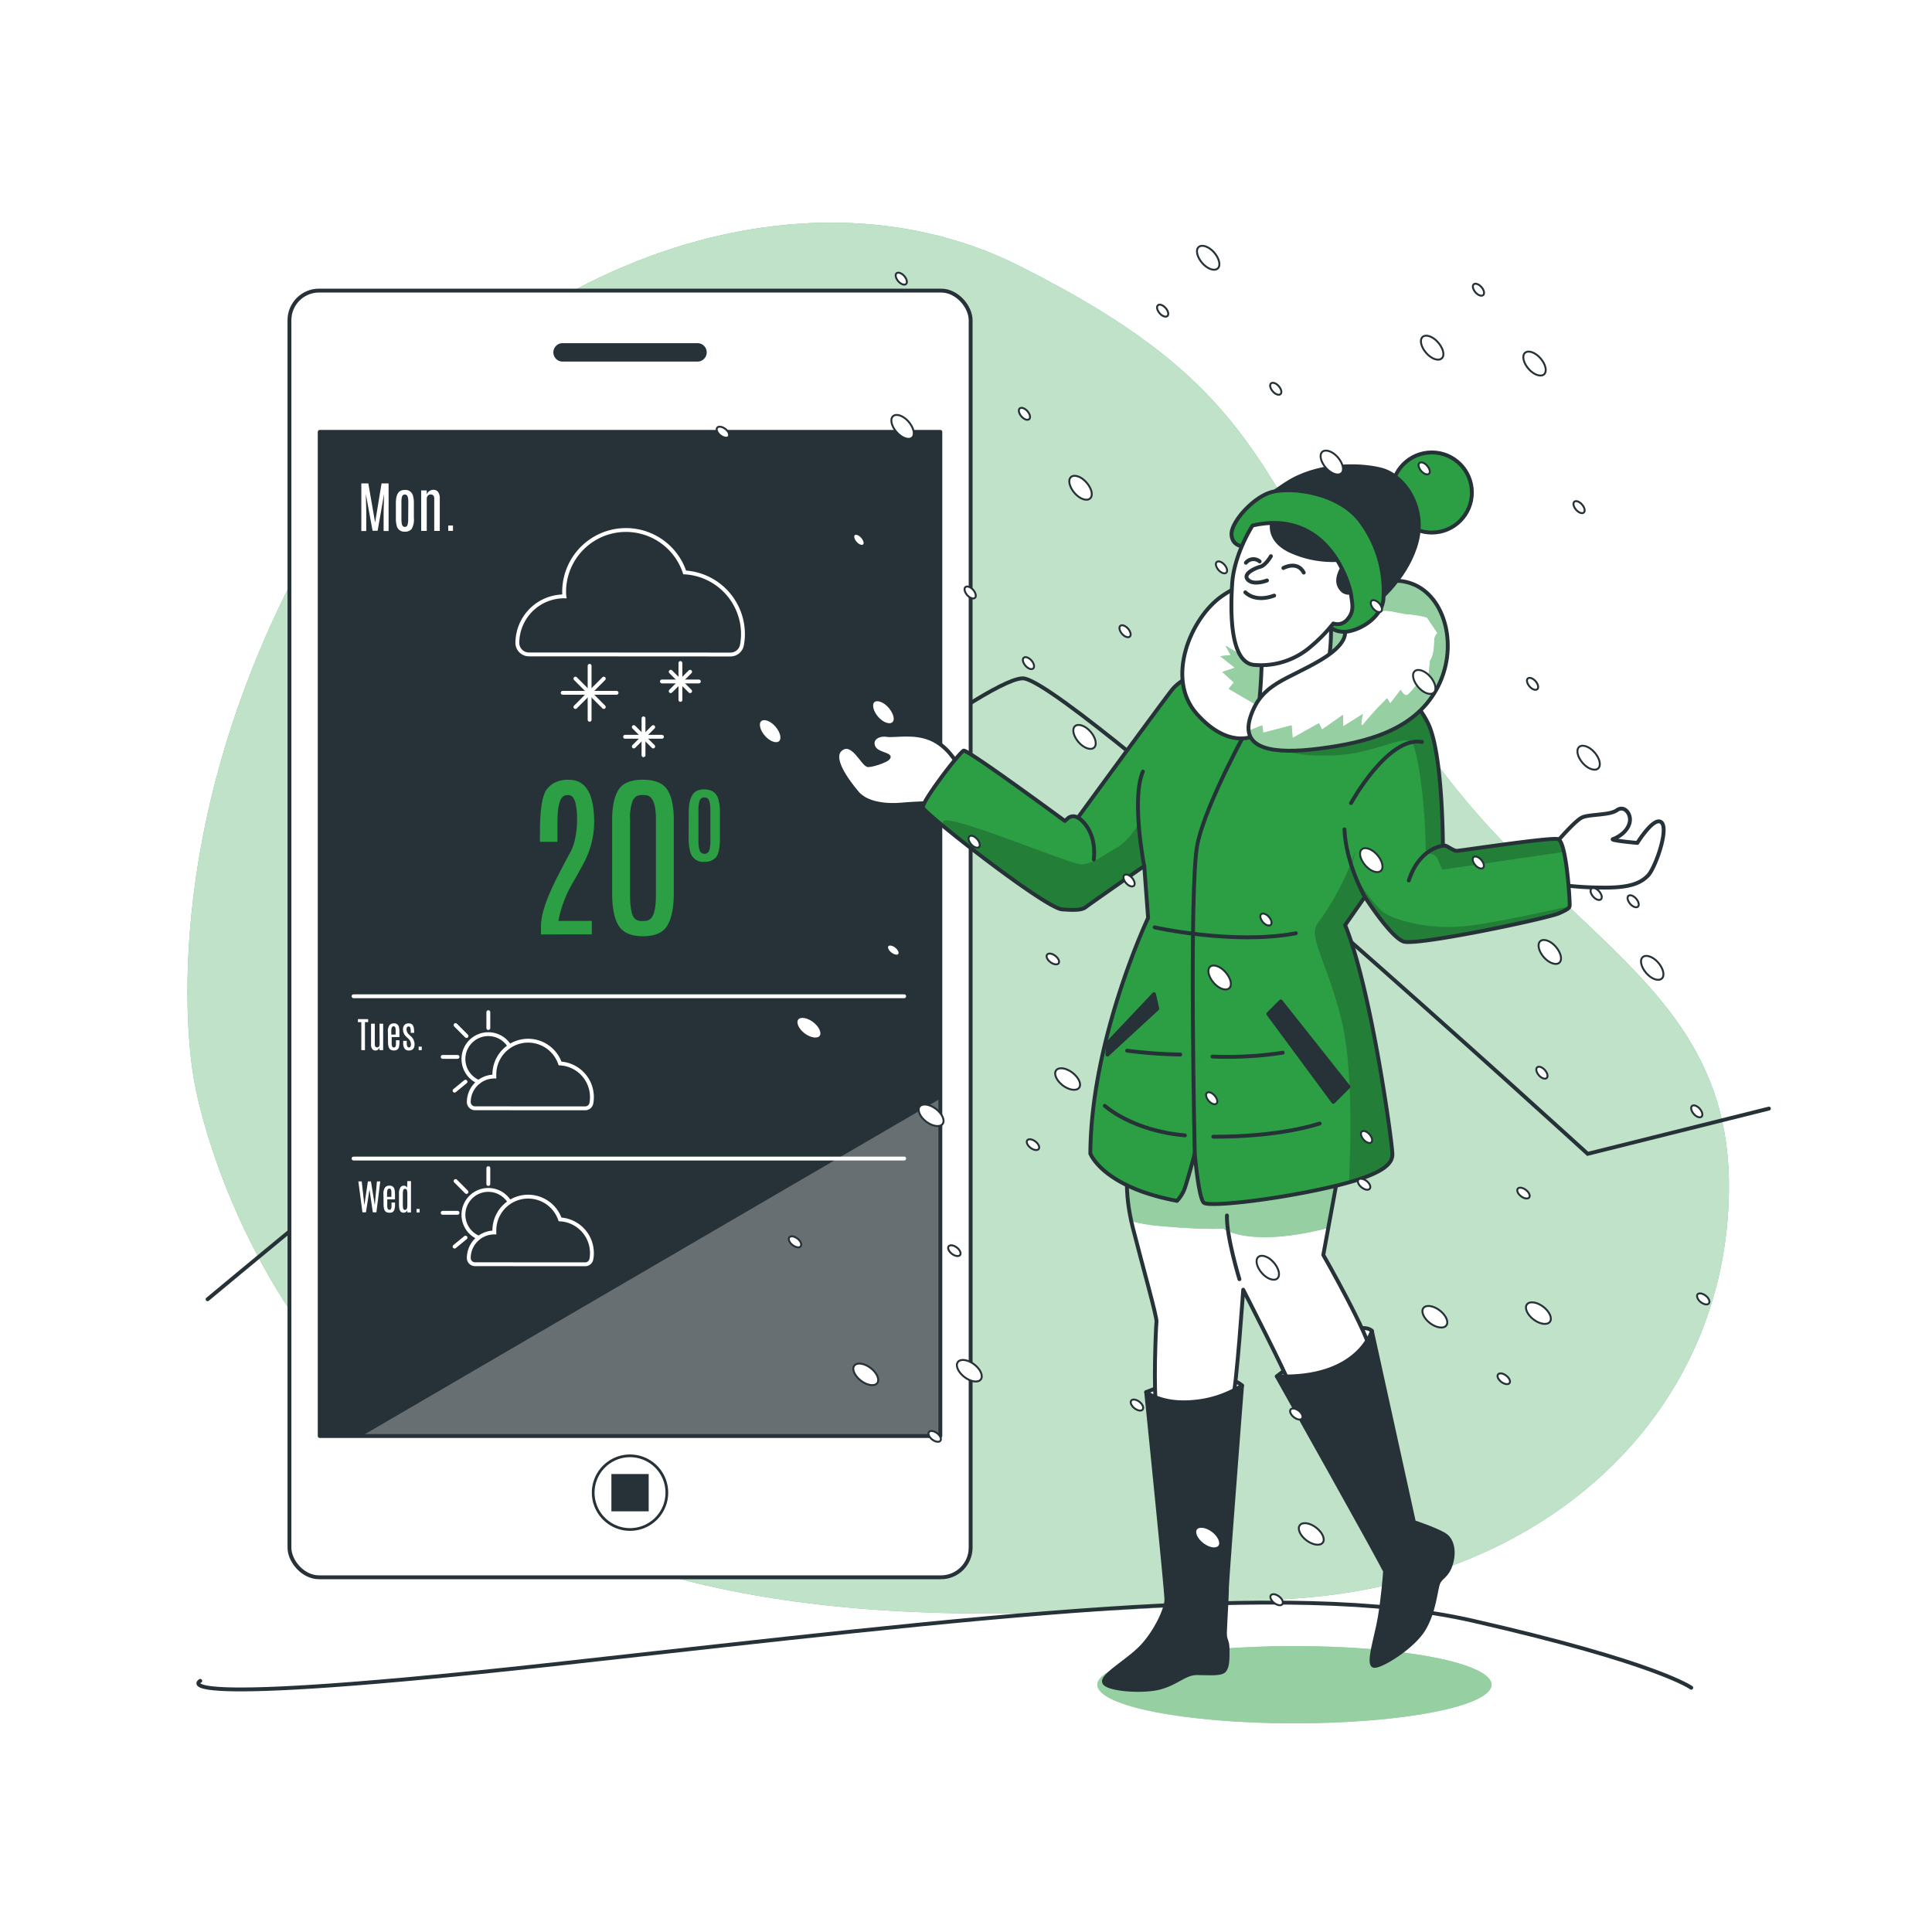 <svg class="animated" id="freepik_stories-weather" xmlns="http://www.w3.org/2000/svg" xmlns:xlink="http://www.w3.org/1999/xlink" viewBox="0 0 500 500" version="1.1" xmlns:svgjs="http://svgjs.com/svgjs"><style>svg#freepik_stories-weather:not(.animated) .animable {opacity: 0;}svg#freepik_stories-weather.animated #freepik--background-simple--inject-61 {animation: 1s 1 forwards cubic-bezier(.36,-0.01,.5,1.38) slideLeft,3s Infinite  linear wind;animation-delay: 0s,1s;}svg#freepik_stories-weather.animated #freepik--Floor--inject-61 {animation: 1s 1 forwards cubic-bezier(.36,-0.01,.5,1.38) lightSpeedRight;animation-delay: 0s;}svg#freepik_stories-weather.animated #freepik--Mountain--inject-61 {animation: 1s 1 forwards cubic-bezier(.36,-0.01,.5,1.38) slideUp;animation-delay: 0s;}svg#freepik_stories-weather.animated #freepik--Device--inject-61 {animation: 1s 1 forwards cubic-bezier(.36,-0.01,.5,1.38) slideUp,3s Infinite  linear floating;animation-delay: 0s,1s;}svg#freepik_stories-weather.animated #freepik--Character--inject-61 {animation: 1s 1 forwards cubic-bezier(.36,-0.01,.5,1.38) fadeIn,6s Infinite  linear shake;animation-delay: 0s,1s;}svg#freepik_stories-weather.animated #freepik--Snow--inject-61 {animation: 1s 1 forwards cubic-bezier(.36,-0.01,.5,1.38) zoomOut;animation-delay: 0s;}            @keyframes slideLeft {                0% {                    opacity: 0;                    transform: translateX(-30px);                }                100% {                    opacity: 1;                    transform: translateX(0);                }            }                    @keyframes wind {                0% {                    transform: rotate( 0deg );                }                25% {                    transform: rotate( 1deg );                }                75% {                    transform: rotate( -1deg );                }            }                    @keyframes lightSpeedRight {              from {                transform: translate3d(50%, 0, 0) skewX(-20deg);                opacity: 0;              }              60% {                transform: skewX(10deg);                opacity: 1;              }              80% {                transform: skewX(-2deg);              }              to {                opacity: 1;                transform: translate3d(0, 0, 0);              }            }                    @keyframes slideUp {                0% {                    opacity: 0;                    transform: translateY(30px);                }                100% {                    opacity: 1;                    transform: inherit;                }            }                    @keyframes floating {                0% {                    opacity: 1;                    transform: translateY(0px);                }                50% {                    transform: translateY(-10px);                }                100% {                    opacity: 1;                    transform: translateY(0px);                }            }                    @keyframes fadeIn {                0% {                    opacity: 0;                }                100% {                    opacity: 1;                }            }                    @keyframes shake {                10%, 90% {                    transform: translate3d(-1px, 0, 0);                  }                  20%, 80% {                    transform: translate3d(2px, 0, 0);                  }                  30%, 50%, 70% {                    transform: translate3d(-4px, 0, 0);                  }                  40%, 60% {                    transform: translate3d(4px, 0, 0);                  }            }                    @keyframes zoomOut {                0% {                    opacity: 0;                    transform: scale(1.5);                }                100% {                    opacity: 1;                    transform: scale(1);                }            }        </style><g id="freepik--background-simple--inject-61" class="animable" style="transform-origin: 247.981px 237.612px;"><path d="M50.23,279.56s11,69.58,74.91,108.08,144.86,30.64,210.6,26S446.91,365,447.45,307.93s-51.31-66.56-86.3-126.55S325.94,100.1,263.86,68.84s-148.52,5.26-187,78.95S50.23,279.56,50.23,279.56Z" style="fill: rgb(44, 159, 69); transform-origin: 247.981px 237.612px;" id="elkc7yregas2c" class="animable"></path><g id="elrtyj18uck5"><path d="M50.23,279.56s11,69.58,74.91,108.08,144.86,30.64,210.6,26S446.91,365,447.45,307.93s-51.31-66.56-86.3-126.55S325.94,100.1,263.86,68.84s-148.52,5.26-187,78.95S50.23,279.56,50.23,279.56Z" style="fill: rgb(255, 255, 255); opacity: 0.7; transform-origin: 247.981px 237.612px;" class="animable"></path></g></g><g id="freepik--Floor--inject-61" class="animable" style="transform-origin: 244.514px 425.985px;"><path d="M51.83,435s-13.07,7.31,94.07-4.57,187.27-21.92,235.18-11,56.62,17.36,56.62,17.36" style="fill: none; stroke: rgb(38, 50, 56); stroke-linecap: round; stroke-miterlimit: 10; transform-origin: 244.514px 425.985px;" id="el9fkjrzznjj" class="animable"></path></g><g id="freepik--Mountain--inject-61" class="animable" style="transform-origin: 255.755px 255.902px;"><path d="M53.72,336.25s196.75-164.14,211.5-160.64,145.67,123,145.67,123l46.9-11.71" style="fill: none; stroke: rgb(38, 50, 56); stroke-linecap: round; stroke-miterlimit: 10; transform-origin: 255.755px 255.902px;" id="eli6le1m75dlc" class="animable"></path></g><g id="freepik--Device--inject-61" class="animable" style="transform-origin: 163.055px 241.7px;"><rect x="74.91" y="75.2" width="176.29" height="333" rx="7.67" style="fill: rgb(255, 255, 255); stroke: rgb(38, 50, 56); stroke-linecap: round; stroke-linejoin: round; transform-origin: 163.055px 241.7px;" id="el86sg3i1srp7" class="animable"></rect><rect x="82.74" y="111.77" width="160.62" height="259.87" style="fill: rgb(38, 50, 56); transform-origin: 163.05px 241.705px;" id="elj0te9gn4qqj" class="animable"></rect><g style="clip-path: url(&quot;#freepik--clip-path--inject-61&quot;); transform-origin: 168.5px 327.975px;" id="elcn85lglgx8p" class="animable"><g id="elaih8qz8x60l"><polygon points="243.37 284.32 93.63 371.63 243.37 371.63 243.37 284.32" style="fill: rgb(255, 255, 255); opacity: 0.3; transform-origin: 168.5px 327.975px;" class="animable"></polygon></g></g><rect x="82.74" y="111.77" width="160.62" height="259.87" style="fill: none; stroke: rgb(38, 50, 56); stroke-linecap: round; stroke-linejoin: round; transform-origin: 163.05px 241.705px;" id="elx1kp8b2nsr" class="animable"></rect><path d="M180.52,93.58H145.59a2.39,2.39,0,0,1-2.38-2.38h0a2.39,2.39,0,0,1,2.38-2.39h34.93a2.39,2.39,0,0,1,2.38,2.39h0A2.39,2.39,0,0,1,180.52,93.58Z" style="fill: rgb(38, 50, 56); transform-origin: 163.055px 91.195px;" id="el6t7n59xmoxx" class="animable"></path><path d="M172.58,386.31a9.53,9.53,0,1,0-9.53,9.52A9.53,9.53,0,0,0,172.58,386.31Z" style="fill: rgb(255, 255, 255); stroke: rgb(38, 50, 56); stroke-linecap: round; stroke-miterlimit: 10; stroke-width: 0.704px; transform-origin: 163.05px 386.3px;" id="elzcvl0zmqkm" class="animable"></path><rect x="158.23" y="381.48" width="9.65" height="9.65" style="fill: rgb(38, 50, 56); transform-origin: 163.055px 386.305px;" id="elrlfdbyn1zqf" class="animable"></rect><path d="M189,169.39a3,3,0,0,0,3-2.4,15.65,15.65,0,0,0,.28-2.93,16,16,0,0,0-15.09-15.92A16,16,0,0,0,146,153.05c0,.44,0,.86.07,1.29H146a12.11,12.11,0,0,0-12.11,12.11v0a3,3,0,0,0,3,2.91Z" style="fill: none; stroke: rgb(255, 255, 255); stroke-linecap: round; stroke-miterlimit: 10; transform-origin: 163.085px 153.278px;" id="eltxknpcsr96" class="animable"></path><line x1="152.59" y1="172.32" x2="152.59" y2="186.28" style="fill: none; stroke: rgb(255, 255, 255); stroke-linecap: round; stroke-miterlimit: 10; transform-origin: 152.59px 179.3px;" id="elheju4pxto6i" class="animable"></line><line x1="159.57" y1="179.3" x2="145.62" y2="179.3" style="fill: none; stroke: rgb(255, 255, 255); stroke-linecap: round; stroke-miterlimit: 10; transform-origin: 152.595px 179.3px;" id="elr8g88m2y97o" class="animable"></line><line x1="156.26" y1="175.63" x2="148.92" y2="182.97" style="fill: none; stroke: rgb(255, 255, 255); stroke-linecap: round; stroke-miterlimit: 10; transform-origin: 152.59px 179.3px;" id="el7njla33ncmq" class="animable"></line><line x1="156.26" y1="182.97" x2="148.92" y2="175.63" style="fill: none; stroke: rgb(255, 255, 255); stroke-linecap: round; stroke-miterlimit: 10; transform-origin: 152.59px 179.3px;" id="elnnyutjr16g" class="animable"></line><line x1="166.54" y1="185.91" x2="166.54" y2="195.45" style="fill: none; stroke: rgb(255, 255, 255); stroke-linecap: round; stroke-miterlimit: 10; transform-origin: 166.54px 190.68px;" id="elnixltxsb9xi" class="animable"></line><line x1="171.31" y1="190.68" x2="161.77" y2="190.68" style="fill: none; stroke: rgb(255, 255, 255); stroke-linecap: round; stroke-miterlimit: 10; transform-origin: 166.54px 190.68px;" id="elhnrnlyiwto7" class="animable"></line><line x1="169.05" y1="188.17" x2="164.03" y2="193.19" style="fill: none; stroke: rgb(255, 255, 255); stroke-linecap: round; stroke-miterlimit: 10; transform-origin: 166.54px 190.68px;" id="el18sy1zus75g" class="animable"></line><line x1="169.05" y1="193.19" x2="164.03" y2="188.17" style="fill: none; stroke: rgb(255, 255, 255); stroke-linecap: round; stroke-miterlimit: 10; transform-origin: 166.54px 190.68px;" id="elk96n8ynla3p" class="animable"></line><line x1="176.09" y1="171.59" x2="176.09" y2="181.14" style="fill: none; stroke: rgb(255, 255, 255); stroke-linecap: round; stroke-miterlimit: 10; transform-origin: 176.09px 176.365px;" id="elpw54d4fyccm" class="animable"></line><line x1="180.86" y1="176.36" x2="171.31" y2="176.36" style="fill: none; stroke: rgb(255, 255, 255); stroke-linecap: round; stroke-miterlimit: 10; transform-origin: 176.085px 176.36px;" id="elav6tox0z9ml" class="animable"></line><line x1="178.6" y1="173.85" x2="173.58" y2="178.87" style="fill: none; stroke: rgb(255, 255, 255); stroke-linecap: round; stroke-miterlimit: 10; transform-origin: 176.09px 176.36px;" id="el3b1766fylrp" class="animable"></line><line x1="178.6" y1="178.87" x2="173.58" y2="173.85" style="fill: none; stroke: rgb(255, 255, 255); stroke-linecap: round; stroke-miterlimit: 10; transform-origin: 176.09px 176.36px;" id="el5xqdwoijck7" class="animable"></line><path d="M139.74,215.45q0-9.25,1.94-11.39a7.73,7.73,0,0,1,1.5-1.31,7.53,7.53,0,0,1,4.09-.94q6.49,0,6.5,10.95A22.75,22.75,0,0,1,151,223.5c-.82,1.53-1.66,3-2.49,4.5a30.53,30.53,0,0,0-4,10.34h8.65v3.48H140v-2.2q0-4.47,4.5-13.19l1.46-2.82c1-1.85,1.54-2.92,1.73-3.19a12.84,12.84,0,0,0,1.2-3.66,23.38,23.38,0,0,0,.46-4.66,18.52,18.52,0,0,0-.33-3.86,4.22,4.22,0,0,0-.83-2,1.65,1.65,0,0,0-1.18-.48,2.09,2.09,0,0,0-1.12.27c-1.08.65-1.62,2.89-1.62,6.69v5.15h-4.54Z" style="fill: rgb(44, 159, 69); transform-origin: 146.75px 221.809px;" id="elhewyfnyi0th" class="animable"></path><path d="M158.42,212.24c0-3.51.56-6.13,1.66-7.86s3.2-2.59,6.29-2.59,5.21.86,6.33,2.58,1.68,4.35,1.68,7.87v18.91q0,5.46-1.62,8.3t-6.37,2.85c-3.15,0-5.27-1-6.35-2.83s-1.62-4.65-1.62-8.32Zm11.33-.25c0-3.83-.81-5.89-2.45-6.18a7.26,7.26,0,0,0-1.1-.07,3.61,3.61,0,0,0-1.38.27,2.72,2.72,0,0,0-1.21,1.6,12.3,12.3,0,0,0-.55,4.36v19.47c0,3.57.44,5.69,1.32,6.38a2.52,2.52,0,0,0,1.63.54,7.07,7.07,0,0,0,1.36-.09,1.78,1.78,0,0,0,.92-.45c1-.75,1.46-2.88,1.46-6.4V212Z" style="fill: rgb(44, 159, 69); transform-origin: 166.4px 222.045px;" id="elip2gly3soe8" class="animable"></path><path d="M178.24,210.29q0-4.46,2-5.56a4.07,4.07,0,0,1,1.93-.44q2.86,0,3.66,2.31a11.94,11.94,0,0,1,.49,3.69v6.48q0,3.85-1,5.07a3.75,3.75,0,0,1-3,1.2,3.41,3.41,0,0,1-3.65-2.44,13,13,0,0,1-.44-3.83Zm5.61-.5c0-1.74-.25-2.8-.74-3.18a1.33,1.33,0,0,0-.8-.23,1.21,1.21,0,0,0-1.27.89,8.64,8.64,0,0,0-.29,2.52v7.67c0,1.8.25,2.89.76,3.26a1.16,1.16,0,0,0,.75.24h.05a1.2,1.2,0,0,0,1.25-.91,8.74,8.74,0,0,0,.29-2.59Z" style="fill: rgb(44, 159, 69); transform-origin: 182.273px 213.675px;" id="elhmtr1n2jos" class="animable"></path><line x1="91.5" y1="257.83" x2="234" y2="257.83" style="fill: none; stroke: rgb(255, 255, 255); stroke-linecap: round; stroke-miterlimit: 10; transform-origin: 162.75px 257.83px;" id="elpszczb0lic" class="animable"></line><line x1="91.5" y1="299.83" x2="234" y2="299.83" style="fill: none; stroke: rgb(255, 255, 255); stroke-linecap: round; stroke-miterlimit: 10; transform-origin: 162.75px 299.83px;" id="el0fnwnk5mi40t" class="animable"></line><path d="M98.75,125.1h1.82v12.33H99.28v-5l.12-4.61-1.67,9.54H96.42l-1.75-9.54.12,4.61v5H93.51V125.1h1.81l1.76,10.14Z" style="fill: rgb(255, 255, 255); transform-origin: 97.04px 131.265px;" id="el83gfqnroe1o" class="animable"></path><path d="M102.45,130.23q0-2.55,1.17-3.18a2.33,2.33,0,0,1,1.11-.25,2,2,0,0,1,2.1,1.32,6.61,6.61,0,0,1,.28,2.11V134a4.87,4.87,0,0,1-.59,2.91,2.17,2.17,0,0,1-1.73.69,2,2,0,0,1-2.09-1.4,7.55,7.55,0,0,1-.25-2.2Zm3.22-.28c0-1-.14-1.61-.43-1.82a.73.73,0,0,0-.45-.14.7.7,0,0,0-.74.51,5,5,0,0,0-.16,1.45v4.4c0,1,.14,1.66.43,1.87a.72.72,0,0,0,.44.14h0a.69.69,0,0,0,.71-.53,5.08,5.08,0,0,0,.17-1.48Z" style="fill: rgb(255, 255, 255); transform-origin: 104.792px 132.198px;" id="ellfz1xyf60a" class="animable"></path><path d="M110.44,128a1.65,1.65,0,0,1,.62-.87,1.82,1.82,0,0,1,1.17-.37,1.4,1.4,0,0,1,1.15.57,2.75,2.75,0,0,1,.43,1.69v8.38h-1.43v-8.37a1.11,1.11,0,0,0-.25-.8.87.87,0,0,0-.68-.27,1,1,0,0,0-.72.3,1.29,1.29,0,0,0-.29.91v8.23H109V126.92h1.43Z" style="fill: rgb(255, 255, 255); transform-origin: 111.409px 132.079px;" id="el6vkq023itu3" class="animable"></path><path d="M116,136h1.23v1.39H116Z" style="fill: rgb(255, 255, 255); transform-origin: 116.615px 136.695px;" id="elwfgp6c5kzne" class="animable"></path><path d="M92.63,263.75h2.65v.78h-.83v7.25h-.94v-7.25h-.88Z" style="fill: rgb(255, 255, 255); transform-origin: 93.955px 267.765px;" id="elfbzu0hu6dau" class="animable"></path><path d="M98.22,264.93h.94v6.85h-.94v-.7a1.25,1.25,0,0,1-.38.57,1.14,1.14,0,0,1-.72.22,1,1,0,0,1-.77-.37,1.75,1.75,0,0,1-.32-1.15v-5.42H97v5.32c0,.54.19.81.58.81a.59.59,0,0,0,.5-.23,1,1,0,0,0,.17-.6Z" style="fill: rgb(255, 255, 255); transform-origin: 97.592px 268.4px;" id="elqegvkc29hmo" class="animable"></path><path d="M100.39,267.06a2.7,2.7,0,0,1,.46-1.81,1.43,1.43,0,0,1,1.08-.4,1.21,1.21,0,0,1,1.3.89,5.45,5.45,0,0,1,.14,1.36v1.29h-2v1.36a2.52,2.52,0,0,0,.14,1.11.48.48,0,0,0,.45.22.39.39,0,0,0,.4-.26,1.42,1.42,0,0,0,.11-.55c0-.2,0-.37,0-.51v-.55h.91v.3a5.28,5.28,0,0,1-.15,1.52,1.18,1.18,0,0,1-.46.64,1.54,1.54,0,0,1-.77.19,1.91,1.91,0,0,1-.74-.12,1,1,0,0,1-.43-.31,1.57,1.57,0,0,1-.29-.61,5.41,5.41,0,0,1-.12-1.35Zm2-.18a3.5,3.5,0,0,0-.06-.88.9.9,0,0,0-.13-.26.34.34,0,0,0-.3-.12.49.49,0,0,0-.52.35,3.31,3.31,0,0,0-.11.94v.84h1.12Z" style="fill: rgb(255, 255, 255); transform-origin: 101.881px 268.352px;" id="el5hmfuz8nybm" class="animable"></path><path d="M107.29,270.21c0,1.1-.49,1.66-1.46,1.66a1.34,1.34,0,0,1-1.11-.47,2.5,2.5,0,0,1-.37-1.51v-.52h.91v.51c0,.79.18,1.19.54,1.19a.45.45,0,0,0,.42-.19,1.23,1.23,0,0,0,.13-.67,2,2,0,0,0-.68-1.41,3,3,0,0,0-.24-.23l-.24-.23a2.53,2.53,0,0,1-.89-1.88,1.67,1.67,0,0,1,.38-1.21,1.43,1.43,0,0,1,1.09-.4,1.41,1.41,0,0,1,.78.2c.42.27.63.92.63,1.94v.32h-.89v-.47a2.46,2.46,0,0,0-.12-.89.4.4,0,0,0-.4-.3.5.5,0,0,0-.42.18,1,1,0,0,0-.14.6,1.83,1.83,0,0,0,.62,1.29l.5.46A2.78,2.78,0,0,1,107.29,270.21Z" style="fill: rgb(255, 255, 255); transform-origin: 105.792px 268.36px;" id="elzbbit03bxys" class="animable"></path><path d="M108.35,270.87h.8v.91h-.8Z" style="fill: rgb(255, 255, 255); transform-origin: 108.75px 271.325px;" id="elvolw3uwusl" class="animable"></path><path d="M97.55,305.75h.86l-1,8h-.93l-.86-5.93-.91,5.93h-.91l-1.06-8h.87l.69,6.15.91-6.15H96L97,311.9Z" style="fill: rgb(255, 255, 255); transform-origin: 95.575px 309.75px;" id="el26wiikic7ob" class="animable"></path><path d="M99.24,309.06a2.7,2.7,0,0,1,.46-1.81,1.43,1.43,0,0,1,1.08-.4,1.21,1.21,0,0,1,1.3.89,5.45,5.45,0,0,1,.14,1.36v1.29h-2v1.36a2.52,2.52,0,0,0,.14,1.11.48.48,0,0,0,.45.22.39.39,0,0,0,.4-.26,1.42,1.42,0,0,0,.11-.55c0-.2,0-.37,0-.51v-.55h.91v.3a5.28,5.28,0,0,1-.15,1.52,1.18,1.18,0,0,1-.46.64,1.54,1.54,0,0,1-.77.19,1.91,1.91,0,0,1-.74-.12,1,1,0,0,1-.43-.31,1.57,1.57,0,0,1-.29-.61,5.41,5.41,0,0,1-.12-1.35Zm2.05-.18a3.5,3.5,0,0,0-.06-.88.9.9,0,0,0-.13-.26.34.34,0,0,0-.3-.12.49.49,0,0,0-.52.35,3.31,3.31,0,0,0-.11.94v.84h1.12Z" style="fill: rgb(255, 255, 255); transform-origin: 100.731px 310.352px;" id="elg8i3vh65jnh" class="animable"></path><path d="M105.42,305.66h.94v8.12h-.94v-.58a1,1,0,0,1-1,.64c-.62,0-1-.42-1.1-1.25a7.15,7.15,0,0,1-.06-1V309a2.89,2.89,0,0,1,.4-1.75,1.13,1.13,0,0,1,.91-.4.82.82,0,0,1,.47.15,1,1,0,0,1,.33.39Zm0,3.33a3.22,3.22,0,0,0-.12-1,.45.45,0,0,0-.46-.31.46.46,0,0,0-.47.31,3.36,3.36,0,0,0-.12,1.06v2.76c0,.67.09,1.08.27,1.22a.46.46,0,0,0,.31.08.47.47,0,0,0,.32-.1c.18-.16.27-.57.27-1.24Z" style="fill: rgb(255, 255, 255); transform-origin: 104.804px 309.751px;" id="elfeqe2z8cn" class="animable"></path><path d="M107.81,312.87h.79v.91h-.79Z" style="fill: rgb(255, 255, 255); transform-origin: 108.205px 313.325px;" id="el58c2cao43bb" class="animable"></path><path d="M151.43,286.84a1.63,1.63,0,0,0,1.61-1.31,8.43,8.43,0,0,0,.15-1.6,8.72,8.72,0,0,0-8.25-8.71,8.74,8.74,0,0,0-17,2.69c0,.23,0,.47,0,.7h0a6.63,6.63,0,0,0-6.62,6.62v0a1.62,1.62,0,0,0,1.64,1.59Z" style="fill: none; stroke: rgb(255, 255, 255); stroke-linecap: round; stroke-miterlimit: 10; transform-origin: 137.255px 278.086px;" id="elygs38cmuqia" class="animable"></path><path d="M123.88,280a6.43,6.43,0,1,1,7.92-9.37" style="fill: none; stroke: rgb(255, 255, 255); stroke-linecap: round; stroke-miterlimit: 10; transform-origin: 125.869px 273.82px;" id="el33wzjnslwgq" class="animable"></path><line x1="126.38" y1="261.95" x2="126.38" y2="266.06" style="fill: none; stroke: rgb(255, 255, 255); stroke-linecap: round; stroke-miterlimit: 10; transform-origin: 126.38px 264.005px;" id="elubh3vqah2zi" class="animable"></line><line x1="114.56" y1="273.52" x2="118.41" y2="273.52" style="fill: none; stroke: rgb(255, 255, 255); stroke-linecap: round; stroke-miterlimit: 10; transform-origin: 116.485px 273.52px;" id="elezf60rc1ddm" class="animable"></line><line x1="120.47" y1="279.94" x2="117.64" y2="282.26" style="fill: none; stroke: rgb(255, 255, 255); stroke-linecap: round; stroke-miterlimit: 10; transform-origin: 119.055px 281.1px;" id="elaey7o2gz507" class="animable"></line><line x1="117.9" y1="265.29" x2="120.72" y2="268.12" style="fill: none; stroke: rgb(255, 255, 255); stroke-linecap: round; stroke-miterlimit: 10; transform-origin: 119.31px 266.705px;" id="elxdsj96wzdnq" class="animable"></line><path d="M151.43,327.2a1.63,1.63,0,0,0,1.61-1.31,8.43,8.43,0,0,0,.15-1.6,8.72,8.72,0,0,0-8.25-8.71,8.74,8.74,0,0,0-17,2.69c0,.23,0,.47,0,.7h0a6.62,6.62,0,0,0-6.62,6.62v0a1.62,1.62,0,0,0,1.64,1.59Z" style="fill: none; stroke: rgb(255, 255, 255); stroke-linecap: round; stroke-miterlimit: 10; transform-origin: 137.255px 318.446px;" id="elb81brv2n0xq" class="animable"></path><path d="M123.88,320.31a6.43,6.43,0,1,1,7.92-9.37" style="fill: none; stroke: rgb(255, 255, 255); stroke-linecap: round; stroke-miterlimit: 10; transform-origin: 125.869px 314.13px;" id="elnu5olorolsq" class="animable"></path><line x1="126.38" y1="302.31" x2="126.38" y2="306.42" style="fill: none; stroke: rgb(255, 255, 255); stroke-linecap: round; stroke-miterlimit: 10; transform-origin: 126.38px 304.365px;" id="ell1cyqtxt6jb" class="animable"></line><line x1="114.56" y1="313.88" x2="118.41" y2="313.88" style="fill: none; stroke: rgb(255, 255, 255); stroke-linecap: round; stroke-miterlimit: 10; transform-origin: 116.485px 313.88px;" id="el0thcjffclq2" class="animable"></line><line x1="120.47" y1="320.3" x2="117.64" y2="322.62" style="fill: none; stroke: rgb(255, 255, 255); stroke-linecap: round; stroke-miterlimit: 10; transform-origin: 119.055px 321.46px;" id="elswjoo4ez5l" class="animable"></line><line x1="117.9" y1="305.65" x2="120.72" y2="308.48" style="fill: none; stroke: rgb(255, 255, 255); stroke-linecap: round; stroke-miterlimit: 10; transform-origin: 119.31px 307.065px;" id="elclob2ap6l2f" class="animable"></line></g><g id="freepik--Character--inject-61" class="animable" style="transform-origin: 323.624px 279.397px;"><ellipse cx="335" cy="436" rx="51" ry="10" style="fill: rgb(44, 159, 69); transform-origin: 335px 436px;" id="eldjy38j0071w" class="animable"></ellipse><g id="el9c5uh371ny"><ellipse cx="335" cy="436" rx="51" ry="10" style="fill: rgb(255, 255, 255); opacity: 0.5; transform-origin: 335px 436px;" class="animable"></ellipse></g><path d="M296.63,360.28a52.1,52.1,0,0,1,13.93-3.57c8.33-1,10.88,1.87,10.88,1.87S308.69,372,296.63,360.28Z" style="fill: rgb(255, 255, 255); stroke: rgb(38, 50, 56); stroke-linecap: round; stroke-linejoin: round; transform-origin: 309.035px 360.79px;" id="eloky7gt0w3ko" class="animable"></path><path d="M330.44,356.2s8.67-7,15.81-10.54,8.83-1.19,8.83-1.19,0,4.59-5.09,10-9.69,4.76-13.09,4.42A14.53,14.53,0,0,1,330.44,356.2Z" style="fill: rgb(255, 255, 255); stroke: rgb(38, 50, 56); stroke-linecap: round; stroke-linejoin: round; transform-origin: 342.76px 351.407px;" id="elrxk3vwos01" class="animable"></path><path d="M292,301.65s-1.36,6.11,1.19,16.14,6.28,23.11,6.11,24.3-.85,18.36,0,21.76,5.61,4.75,11.22,4.24,7.48-2.38,8.5-5.94,2.72-28.38,2.72-28.38,11,21.41,12.23,25,8.33,5.61,13.77,4.42,7.3-8.16,7.14-12.58-12.41-25.83-12.41-25.83l4.25-23.11-36-18.53Z" style="fill: rgb(255, 255, 255); transform-origin: 323.264px 325.667px;" id="el16p0olr6onoh" class="animable"></path><g style="clip-path: url(&quot;#freepik--clip-path-2--inject-61&quot;); transform-origin: 319.214px 301.649px;" id="eluptif9uzr3k" class="animable"><path d="M343.79,317.78l3-16.13-36-18.53L292,301.65s-1.2,5.4.77,14.38a43.45,43.45,0,0,0,7.84,1.29c11.22,1,16,.64,16,.64S323.22,323.07,343.79,317.78Z" style="fill: rgb(44, 159, 69); transform-origin: 319.214px 301.649px;" id="el628bsf8aond" class="animable"></path><g id="el5pyy8rsc195"><path d="M343.79,317.78l3-16.13-36-18.53L292,301.65s-1.2,5.4.77,14.38a43.45,43.45,0,0,0,7.84,1.29c11.22,1,16,.64,16,.64S323.22,323.07,343.79,317.78Z" style="fill: rgb(255, 255, 255); opacity: 0.5; transform-origin: 319.214px 301.649px;" class="animable"></path></g></g><path d="M292,301.65s-1.36,6.11,1.19,16.14,6.28,23.11,6.11,24.3-.85,18.36,0,21.76,5.61,4.75,11.22,4.24,7.48-2.38,8.5-5.94,2.72-28.38,2.72-28.38,11,21.41,12.23,25,8.33,5.61,13.77,4.42,7.3-8.16,7.14-12.58-12.41-25.83-12.41-25.83l4.25-23.11-36-18.53Z" style="fill: none; stroke: rgb(38, 50, 56); stroke-linecap: round; stroke-linejoin: round; transform-origin: 323.264px 325.667px;" id="elor7hn7c5ygk" class="animable"></path><path d="M320.76,331.05s-3.4-11.05-3.23-16.49" style="fill: rgb(255, 255, 255); stroke: rgb(38, 50, 56); stroke-linecap: round; stroke-linejoin: round; transform-origin: 319.142px 322.805px;" id="elr61zbjrh65" class="animable"></path><path d="M296.63,360.28s3.9,3.23,11.89,2.55a27.65,27.65,0,0,0,12.92-4.25s-3.91,50.3-3.91,52.51-.51,10-.51,11.73.68,1.69.68,4.24,0,4.25-.85,5.27-4.08.68-7.14.68-5.1,2.55-9.52,3.74-13.76.51-14.44-1.36,6.46-5.61,10-9.52,6.11-9.51,6.11-11.89S296.63,360.28,296.63,360.28Z" style="fill: rgb(38, 50, 56); stroke: rgb(38, 50, 56); stroke-linecap: round; stroke-linejoin: round; transform-origin: 303.572px 397.961px;" id="elq9uqjgqkpw" class="animable"></path><path d="M330.44,356.2s28,49.79,28,50.47-.51,6.8-1.36,11.9-3.39,12.57-1.36,12.57,10-4.93,12.75-9.51,3.06-10.2,3.74-11.9,2.21-1.7,3.23-4.76.51-6.12-1.19-7.48-8.33-3.57-8.33-3.57l-10.88-49.45S351.52,357.05,330.44,356.2Z" style="fill: rgb(38, 50, 56); stroke: rgb(38, 50, 56); stroke-linecap: round; stroke-linejoin: round; transform-origin: 353.202px 387.805px;" id="el6u9a7yce714" class="animable"></path><g id="elitjfzpfr5nh"><circle cx="370.55" cy="127.46" r="10.37" style="fill: rgb(44, 159, 69); stroke: rgb(38, 50, 56); stroke-linecap: round; stroke-linejoin: round; transform-origin: 370.55px 127.46px; transform: rotate(-45deg);" class="animable"></circle></g><path d="M402.84,218s4.76-5.61,6.63-6.46,7.13-.51,9-1.87,3.91,1,3.23,3.4-3.23,3.74-4.25,4.08,6.29,1,6.29,1,4.42-7.14,6.29-5.27-1.7,11.89-3.57,13.76-4.59,3.23-12.24,3.06a81.44,81.44,0,0,1-11.38-.85Z" style="fill: rgb(255, 255, 255); stroke: rgb(38, 50, 56); stroke-linecap: round; stroke-linejoin: round; transform-origin: 416.698px 219.493px;" id="el3x1ybi1u9fa" class="animable"></path><path d="M248,198c-.51-.68-2.72-4.93-7.14-6.8s-9.34-.68-11.38-1-4.08.85-3.57,2.72,2.72,2,3.91,2.72-3.74,2.38-5.1,2.38-3.91-6.46-7-4.25,1.53,8.33,4.08,11.39,8,3.4,11.56,3.06,10.7-.51,10.7-.51Z" style="fill: rgb(255, 255, 255); stroke: rgb(38, 50, 56); stroke-linecap: round; stroke-linejoin: round; transform-origin: 232.346px 199.221px;" id="el2i7erodzneb" class="animable"></path><path d="M312.94,173.34s-6.63,1.36-9.69,5.27-24.3,33-24.3,33a2.18,2.18,0,0,0-2.38,0l-1,.85s-25.15-18.53-26.17-18.19S238.5,207.5,238.84,209s31.61,26,36,26.34,5.44,0,6.29-.68,15-10.54,15-10.54l1,13.43s-14.78,31.27-14.95,61c0,0,3.23,8.66,22.43,12.23a9.57,9.57,0,0,0,1.87-2.89c.68-1.69,2.72-9.34,2.72-9.34s1,11.72,2.38,12.74,16.65-.51,31.27-3.74,17.5-6.11,17.5-8.83-5.43-42.66-12.23-59.31l5.1-7.31s6.62,10.37,10,11.56,37.22-5.95,40.28-7.31,2.72-1.53,2.72-2.72-.85-16-3.06-16.48-25.32,3.05-26.17,3.05-2.55-1.36-3.06-1.36h-.51s0-23.45-3.74-31.43-12.07-13.09-22.77-15.81S312.94,173.34,312.94,173.34Z" style="fill: rgb(44, 159, 69); transform-origin: 322.531px 241.162px;" id="elydoaqrhi28k" class="animable"></path><g style="clip-path: url(&quot;#freepik--clip-path-3--inject-61&quot;); transform-origin: 325.128px 238.56px;" id="elkc5ni854ceh" class="animable"><g id="elmjsk6ax59d"><g style="opacity: 0.2; transform-origin: 325.128px 238.56px;" class="animable"><path d="M294.92,219.78l-.36-6.35s-2.47,4.24-5.64,6-6,4.23-9.17,4.23S242,208.85,244.12,213.08,264.93,235,272.69,236a25.26,25.26,0,0,0,13.06-1.41L296,226.48Z" id="elh4j9v47iso4" class="animable" style="transform-origin: 270.013px 224.312px;"></path><path d="M406.23,234.52c-7,1.57-18.54,4.08-25.6,5-10.58,1.41-19.4-1.42-22.22-3.18s-8.47-10.23-8.47-12,2.12-7.41,0-1.77a69.55,69.55,0,0,1-8.81,16.23c-2.83,3.53,2.11,9.52,6,25,3.07,12.28,2.39,33.36,2,42.17,9.23-2.61,11.26-5,11.26-7.28,0-2.72-5.43-42.66-12.23-59.31l5.1-7.31s6.62,10.37,10,11.56,37.22-5.95,40.28-7.31C405.66,235.44,406.14,235.07,406.23,234.52Z" id="elfnq8ymcgr3j" class="animable" style="transform-origin: 373.262px 263.047px;"></path><path d="M346.06,195.44c11.29-.7,18.35-6.35,19.76-2.47s2.47,13.05,2.82,18.7.35,9.52.35,9.52a2.27,2.27,0,0,1,3.18,1.41l1.06,2.47,31.52-4.59c-.42-1.83-.94-3.15-1.57-3.29-2.21-.51-25.32,3.05-26.17,3.05s-2.55-1.36-3.06-1.36h-.51s0-23.45-3.74-31.43-12.07-13.09-22.77-15.81a25.63,25.63,0,0,0-2.6-.49,33.63,33.63,0,0,0-15.2,22.18S334.78,196.15,346.06,195.44Z" id="elyrj9zboifu" class="animable" style="transform-origin: 366.94px 198.11px;"></path></g></g></g><path d="M312.94,173.34s-6.63,1.36-9.69,5.27-24.3,33-24.3,33a2.18,2.18,0,0,0-2.38,0l-1,.85s-25.15-18.53-26.17-18.19S238.5,207.5,238.84,209s31.61,26,36,26.34,5.44,0,6.29-.68,15-10.54,15-10.54l1,13.43s-14.78,31.27-14.95,61c0,0,3.23,8.66,22.43,12.23a9.57,9.57,0,0,0,1.87-2.89c.68-1.69,2.72-9.34,2.72-9.34s1,11.72,2.38,12.74,16.65-.51,31.27-3.74,17.5-6.11,17.5-8.83-5.43-42.66-12.23-59.31l5.1-7.31s6.62,10.37,10,11.56,37.22-5.95,40.28-7.31,2.72-1.53,2.72-2.72-.85-16-3.06-16.48-25.32,3.05-26.17,3.05-2.55-1.36-3.06-1.36h-.51s0-23.45-3.74-31.43-12.07-13.09-22.77-15.81S312.94,173.34,312.94,173.34Z" style="fill: none; stroke: rgb(38, 50, 56); stroke-linecap: round; stroke-linejoin: round; transform-origin: 322.531px 241.162px;" id="elry5hlg1deop" class="animable"></path><path d="M323.65,187.11s-11.56,20.56-13.77,31.44-.68,80-.68,80" style="fill: none; stroke: rgb(38, 50, 56); stroke-linecap: round; stroke-linejoin: round; transform-origin: 316.167px 242.83px;" id="ele8p9aom1ger" class="animable"></path><path d="M296.12,224.15s-3.4-17.33-.34-24.47" style="fill: none; stroke: rgb(38, 50, 56); stroke-linecap: round; stroke-linejoin: round; transform-origin: 295.311px 211.915px;" id="el3atzn4wgmnz" class="animable"></path><path d="M298.83,240s20.4,4.59,36.54,1.53" style="fill: none; stroke: rgb(38, 50, 56); stroke-linecap: round; stroke-linejoin: round; transform-origin: 317.1px 241.291px;" id="elol9z097oykt" class="animable"></path><path d="M353.22,232.14s-4.93-8.67-5.27-17.5" style="fill: none; stroke: rgb(38, 50, 56); stroke-linecap: round; stroke-linejoin: round; transform-origin: 350.585px 223.39px;" id="eluuzpugf2sbt" class="animable"></path><path d="M349.65,207.84S359.16,190.5,368,192" style="fill: none; stroke: rgb(38, 50, 56); stroke-linecap: round; stroke-linejoin: round; transform-origin: 358.825px 199.874px;" id="el55ulxc1g8n8" class="animable"></path><path d="M373.44,218.88s-6.12.51-8.84,9" style="fill: none; stroke: rgb(38, 50, 56); stroke-linecap: round; stroke-linejoin: round; transform-origin: 369.02px 223.38px;" id="elrhujxqfh1h" class="animable"></path><path d="M279,211.58s4.93,2.89,4.08,10.87" style="fill: none; stroke: rgb(38, 50, 56); stroke-linecap: round; stroke-linejoin: round; transform-origin: 281.089px 217.015px;" id="elcduy2p7779" class="animable"></path><polygon points="298.66 257.29 286.77 269.87 286.6 272.93 299.51 261.03 298.66 257.29" style="fill: rgb(38, 50, 56); stroke: rgb(38, 50, 56); stroke-linecap: round; stroke-linejoin: round; transform-origin: 293.055px 265.11px;" id="elnzegp3mlkp9" class="animable"></polygon><polygon points="331.46 259.16 328.23 262.39 345.06 285.16 348.97 281.25 331.46 259.16" style="fill: rgb(38, 50, 56); stroke: rgb(38, 50, 56); stroke-linecap: round; stroke-linejoin: round; transform-origin: 338.6px 272.16px;" id="el1k7l5r4d13a" class="animable"></polygon><path d="M291.7,271.91a120.72,120.72,0,0,0,13.76,1" style="fill: none; stroke: rgb(38, 50, 56); stroke-linecap: round; stroke-linejoin: round; transform-origin: 298.58px 272.41px;" id="eltdwx9szw3mj" class="animable"></path><path d="M313.79,273.44a95.65,95.65,0,0,0,18.18-1" style="fill: none; stroke: rgb(38, 50, 56); stroke-linecap: round; stroke-linejoin: round; transform-origin: 322.88px 272.979px;" id="elg7w50vo4acd" class="animable"></path><path d="M285.92,286.18s7,6.46,20.73,7.65" style="fill: none; stroke: rgb(38, 50, 56); stroke-linecap: round; stroke-linejoin: round; transform-origin: 296.285px 290.005px;" id="el7thtdusd6jx" class="animable"></path><path d="M314,294.17s15.63.34,27.53-3.4" style="fill: none; stroke: rgb(38, 50, 56); stroke-linecap: round; stroke-linejoin: round; transform-origin: 327.765px 292.474px;" id="elr52zc162tpm" class="animable"></path><path d="M324.33,190.5s-6.46,3.4-14.62-5.77-1.53-24.81,6.46-30.42,21.41-7.65,29.57-6.46,11.72,8.5,11.21,20.22-10.19,12.24-20.05,14.79S324.33,190.5,324.33,190.5Z" style="fill: rgb(255, 255, 255); transform-origin: 331.489px 169.32px;" id="elrsiuj7p3cm" class="animable"></path><g style="clip-path: url(&quot;#freepik--clip-path-4--inject-61&quot;); transform-origin: 336.21px 167.99px;" id="el745j9pdt5cg" class="animable"><path d="M319,163.31,320.4,169l-3.26-1.9,1.36,2.44-2.72.27,3.81,3-3.27,1.09,3,2.72L318,178.26l6,3.53L328,184s20.66-7.34,22.83-8.7,6.52-10.87,5.71-13.59-6.8-7.07-10.33-8.15S325.84,147.55,319,163.31Z" style="fill: rgb(44, 159, 69); transform-origin: 336.21px 167.99px;" id="elyuq7vezidt" class="animable"></path><g id="elg87fhrfn52h"><path d="M319,163.31,320.4,169l-3.26-1.9,1.36,2.44-2.72.27,3.81,3-3.27,1.09,3,2.72L318,178.26l6,3.53L328,184s20.66-7.34,22.83-8.7,6.52-10.87,5.71-13.59-6.8-7.07-10.33-8.15S325.84,147.55,319,163.31Z" style="fill: rgb(255, 255, 255); opacity: 0.5; transform-origin: 336.21px 167.99px;" class="animable"></path></g></g><path d="M324.33,190.5s-6.46,3.4-14.62-5.77-1.53-24.81,6.46-30.42,21.41-7.65,29.57-6.46,11.72,8.5,11.21,20.22-10.19,12.24-20.05,14.79S324.33,190.5,324.33,190.5Z" style="fill: none; stroke: rgb(38, 50, 56); stroke-linecap: round; stroke-linejoin: round; transform-origin: 331.489px 169.32px;" id="elnfz3adudm6n" class="animable"></path><path d="M326.53,170.62s0,3.91-.51,9.69a32.59,32.59,0,0,1-1.86,9s13.93-8,17.5-12.58,2.72-16.82,2.72-16.82a77.17,77.17,0,0,1-9.86,6.28Z" style="fill: rgb(255, 255, 255); stroke: rgb(38, 50, 56); stroke-linecap: round; stroke-linejoin: round; transform-origin: 334.314px 174.61px;" id="elwikwidwyswi" class="animable"></path><path d="M347.61,162.12s3.06,3.4-5.78,8.67-15.3,6-18.18,14.62,5.94,9.85,17.84,8.32,24.3-4.58,30.25-15.29,2.38-24.13-6.29-27.36S350.5,155.33,347.61,162.12Z" style="fill: rgb(255, 255, 255); transform-origin: 348.891px 172.298px;" id="el9ocie62l9a" class="animable"></path><g style="clip-path: url(&quot;#freepik--clip-path-5--inject-61&quot;); transform-origin: 348.916px 172.277px;" id="el66dhk2rgrvn" class="animable"><path d="M365.45,151.08c-4.69-1.75-8.68-.36-11.82,2.37-1.47,1.69-2.83,3.33-4,4.73a27,27,0,0,0-1.81,3.38,38.66,38.66,0,0,1,4.88-2.05c1.91-.55,3.26-.55,4.7-1.26s5.36.71,7,.71a28.66,28.66,0,0,1,4.89.82l2.72,4.07a2.86,2.86,0,0,0-.82,1.63c0,.82,0,4.08-1.08,5.44l-.55,5.16-1.63-.54s-3,4.08-3.8,4.35-1.63-1.36-1.63-1.36l-2.72,3.53L359,180.7a85.84,85.84,0,0,0-6,6.53c-1.36,1.9-.28-2.45-.28-2.45L347.58,188v-3l-5.44,3.81-.81-1.63-6.8,3.8-.27-3.26-7.34,1.9-.27-1.9-3.5,1.4c.68,5.22,8.45,5.84,18.34,4.56,11.9-1.53,24.3-4.58,30.25-15.29S374.12,154.31,365.45,151.08Z" style="fill: rgb(44, 159, 69); transform-origin: 348.916px 172.277px;" id="elgshlf0uyg3s" class="animable"></path><g id="elbv0nlamf61m"><path d="M365.45,151.08c-4.69-1.75-8.68-.36-11.82,2.37-1.47,1.69-2.83,3.33-4,4.73a27,27,0,0,0-1.81,3.38,38.66,38.66,0,0,1,4.88-2.05c1.91-.55,3.26-.55,4.7-1.26s5.36.71,7,.71a28.66,28.66,0,0,1,4.89.82l2.72,4.07a2.86,2.86,0,0,0-.82,1.63c0,.82,0,4.08-1.08,5.44l-.55,5.16-1.63-.54s-3,4.08-3.8,4.35-1.63-1.36-1.63-1.36l-2.72,3.53L359,180.7a85.84,85.84,0,0,0-6,6.53c-1.36,1.9-.28-2.45-.28-2.45L347.58,188v-3l-5.44,3.81-.81-1.63-6.8,3.8-.27-3.26-7.34,1.9-.27-1.9-3.5,1.4c.68,5.22,8.45,5.84,18.34,4.56,11.9-1.53,24.3-4.58,30.25-15.29S374.12,154.31,365.45,151.08Z" style="fill: rgb(255, 255, 255); opacity: 0.5; transform-origin: 348.916px 172.277px;" class="animable"></path></g></g><path d="M347.61,162.12s3.06,3.4-5.78,8.67-15.3,6-18.18,14.62,5.94,9.85,17.84,8.32,24.3-4.58,30.25-15.29,2.38-24.13-6.29-27.36S350.5,155.33,347.61,162.12Z" style="fill: none; stroke: rgb(38, 50, 56); stroke-linecap: round; stroke-linejoin: round; transform-origin: 348.891px 172.298px;" id="eltdpfvc0lv78" class="animable"></path><path d="M357,155.16s7.48-6.29,9.69-15.13-3.23-17-9.35-18.52-16.65-1.36-24.3,3.57-8,6.79-8,6.79,18.18-5.94,24.47,5.1S357,155.16,357,155.16Z" style="fill: rgb(38, 50, 56); stroke: rgb(38, 50, 56); stroke-linecap: round; stroke-linejoin: round; transform-origin: 346.116px 137.912px;" id="elxypyz7qpj1" class="animable"></path><path d="M322.8,141.73c-1.19-.34-3.91-.34-4.08-3.4s5.27-9.34,10-10.87,17.17-.34,23.12,7.13A30.13,30.13,0,0,1,358,155.33c-.51,3.91-4.75,7.13-8.66,8a6.43,6.43,0,0,1-6.63-2.38c-.51-.67,4.59-2.54,2-9.17s-9.52-12.41-14.79-13.09S322.8,141.73,322.8,141.73Z" style="fill: rgb(44, 159, 69); stroke: rgb(38, 50, 56); stroke-linecap: round; stroke-linejoin: round; transform-origin: 338.404px 145.192px;" id="eli2wjdd13k6" class="animable"></path><path d="M324.16,136s-4.76,7.31-5.27,15-.51,20.39,5.61,21.07a19.75,19.75,0,0,0,14.95-4.93,40.8,40.8,0,0,0,5.61-5.78,3.32,3.32,0,0,0,3.74-1.18c1.7-2,1.19-3.74.85-6.29S343.87,131.53,324.16,136Z" style="fill: rgb(255, 255, 255); stroke: rgb(38, 50, 56); stroke-linecap: round; stroke-linejoin: round; transform-origin: 334.341px 153.749px;" id="elugr15982wu" class="animable"></path><path d="M349.65,153.85v0a25.6,25.6,0,0,0-2.64-7.23c-.9,1.5-1.95,4-.39,6A2.93,2.93,0,0,0,349.65,153.85Z" style="fill: rgb(38, 50, 56); transform-origin: 347.735px 150.266px;" id="elzasqtf8uf1k" class="animable"></path><path d="M346.36,145.41c-3-5.1-8.46-10.46-17.67-10.06-.27,1.78,0,5.15,4.83,7.57A26.83,26.83,0,0,0,346.36,145.41Z" style="fill: rgb(38, 50, 56); transform-origin: 337.489px 140.39px;" id="elgvcrniw3kdr" class="animable"></path><path d="M328.91,143.94s-1.36,2.38-2.72,2.72-4.75,1.87-3.22,3.4,4.92.17,4.92.17" style="fill: none; stroke: rgb(38, 50, 56); stroke-linecap: round; stroke-linejoin: round; transform-origin: 325.746px 147.364px;" id="el6fuzfyhfxew" class="animable"></path><path d="M322.29,153.29s2.38,2.72,7.47.85" style="fill: none; stroke: rgb(38, 50, 56); stroke-linecap: round; stroke-linejoin: round; transform-origin: 326.025px 154.043px;" id="ellvsxwn2ga4" class="animable"></path><path d="M332.14,147s3.57-2,5.27,1.19" style="fill: none; stroke: rgb(38, 50, 56); stroke-linecap: round; stroke-linejoin: round; transform-origin: 334.775px 147.285px;" id="elz8erqbvfylc" class="animable"></path><path d="M326,145.3a2.5,2.5,0,0,0-3.56.34" style="fill: none; stroke: rgb(38, 50, 56); stroke-linecap: round; stroke-linejoin: round; transform-origin: 324.22px 145.175px;" id="elpsoknddii3r" class="animable"></path></g><g id="freepik--Snow--inject-61" class="animable" style="transform-origin: 313.933px 239.526px;"><path d="M283.15,193.48c-.85.77-2.66.14-4-1.39s-1.8-3.39-.95-4.15,2.66-.15,4,1.38S284,192.72,283.15,193.48Z" style="fill: rgb(255, 255, 255); stroke: rgb(38, 50, 56); stroke-linecap: round; stroke-miterlimit: 10; stroke-width: 0.5px; transform-origin: 280.675px 190.711px;" id="elo6yrowtpo2s" class="animable"></path><path d="M357.36,225.38c-.85.76-2.66.14-4-1.39s-1.8-3.39-.95-4.16,2.66-.14,4,1.39S358.21,224.61,357.36,225.38Z" style="fill: rgb(255, 255, 255); stroke: rgb(38, 50, 56); stroke-linecap: round; stroke-miterlimit: 10; stroke-width: 0.5px; transform-origin: 354.885px 222.603px;" id="elcrxgcch8cvl" class="animable"></path><path d="M231.11,187.09c-.85.77-2.65.15-4-1.38s-1.8-3.4-1-4.16,2.65-.15,4,1.39S232,186.33,231.11,187.09Z" style="fill: rgb(255, 255, 255); stroke: rgb(38, 50, 56); stroke-linecap: round; stroke-miterlimit: 10; stroke-width: 0.5px; transform-origin: 228.63px 184.322px;" id="el8slabrthzfw" class="animable"></path><path d="M201.79,192c-.85.76-2.65.14-4-1.39s-1.8-3.4-.95-4.16,2.65-.14,4,1.39S202.64,191.26,201.79,192Z" style="fill: rgb(255, 255, 255); stroke: rgb(38, 50, 56); stroke-linecap: round; stroke-miterlimit: 10; stroke-width: 0.5px; transform-origin: 199.315px 189.225px;" id="elo5mzqk420ua" class="animable"></path><path d="M253.36,219.22c-.42.38-1.33.07-2-.69s-.91-1.7-.48-2.08,1.33-.07,2,.69S253.79,218.84,253.36,219.22Z" style="fill: rgb(255, 255, 255); stroke: rgb(38, 50, 56); stroke-linecap: round; stroke-miterlimit: 10; stroke-width: 0.5px; transform-origin: 252.12px 217.835px;" id="elt43dp63swo" class="animable"></path><path d="M267.4,173c-.43.38-1.33.07-2-.7s-.9-1.69-.47-2.07,1.32-.08,2,.69S267.82,172.6,267.4,173Z" style="fill: rgb(255, 255, 255); stroke: rgb(38, 50, 56); stroke-linecap: round; stroke-miterlimit: 10; stroke-width: 0.5px; transform-origin: 266.164px 171.614px;" id="el2rp5fbmfng4" class="animable"></path><path d="M293.44,229.25c-.43.38-1.33.07-2-.69s-.9-1.7-.48-2.08,1.33-.07,2,.69S293.86,228.87,293.44,229.25Z" style="fill: rgb(255, 255, 255); stroke: rgb(38, 50, 56); stroke-linecap: round; stroke-miterlimit: 10; stroke-width: 0.5px; transform-origin: 292.2px 227.865px;" id="elg93a6ivrc1" class="animable"></path><path d="M282.11,129c-.85.77-2.66.15-4-1.39s-1.8-3.39-.95-4.15,2.66-.15,4,1.38S283,128.22,282.11,129Z" style="fill: rgb(255, 255, 255); stroke: rgb(38, 50, 56); stroke-linecap: round; stroke-miterlimit: 10; stroke-width: 0.5px; transform-origin: 279.644px 126.232px;" id="el750gjpqapry" class="animable"></path><path d="M236.06,113.25c-.85.77-2.65.14-4-1.39s-1.8-3.39-.95-4.15,2.66-.15,4,1.38S236.92,112.49,236.06,113.25Z" style="fill: rgb(255, 255, 255); stroke: rgb(38, 50, 56); stroke-linecap: round; stroke-miterlimit: 10; stroke-width: 0.5px; transform-origin: 233.586px 110.481px;" id="elro3hizjdurl" class="animable"></path><path d="M252.32,154.72c-.42.38-1.33.07-2-.69s-.91-1.7-.48-2.08,1.33-.07,2,.69S252.75,154.34,252.32,154.72Z" style="fill: rgb(255, 255, 255); stroke: rgb(38, 50, 56); stroke-linecap: round; stroke-miterlimit: 10; stroke-width: 0.5px; transform-origin: 251.08px 153.335px;" id="elyaczi62kn18" class="animable"></path><path d="M266.36,108.48c-.43.38-1.33.07-2-.69s-.9-1.7-.47-2.08,1.32-.08,2,.69S266.78,108.1,266.36,108.48Z" style="fill: rgb(255, 255, 255); stroke: rgb(38, 50, 56); stroke-linecap: round; stroke-miterlimit: 10; stroke-width: 0.5px; transform-origin: 265.124px 107.094px;" id="el3pxcedf7wc" class="animable"></path><path d="M223.52,141.09c-.42.39-1.32.08-2-.69s-.9-1.7-.48-2.08,1.33-.07,2,.69S224,140.71,223.52,141.09Z" style="fill: rgb(255, 255, 255); stroke: rgb(38, 50, 56); stroke-linecap: round; stroke-miterlimit: 10; stroke-width: 0.5px; transform-origin: 222.292px 139.708px;" id="elzuzavpern0h" class="animable"></path><path d="M292.4,164.75c-.43.38-1.33.07-2-.69s-.9-1.7-.48-2.08,1.33-.07,2,.69S292.82,164.37,292.4,164.75Z" style="fill: rgb(255, 255, 255); stroke: rgb(38, 50, 56); stroke-linecap: round; stroke-miterlimit: 10; stroke-width: 0.5px; transform-origin: 291.16px 163.365px;" id="el7jlf5t2enfh" class="animable"></path><path d="M347.15,122.48c-.85.77-2.66.14-4-1.39s-1.8-3.39-.95-4.15,2.66-.15,4,1.38S348,121.72,347.15,122.48Z" style="fill: rgb(255, 255, 255); stroke: rgb(38, 50, 56); stroke-linecap: round; stroke-miterlimit: 10; stroke-width: 0.5px; transform-origin: 344.675px 119.711px;" id="elt6pmuy7fux" class="animable"></path><path d="M315.15,69.48c-.85.77-2.66.14-4-1.39s-1.8-3.39-.95-4.15,2.66-.15,4,1.38S316,68.72,315.15,69.48Z" style="fill: rgb(255, 255, 255); stroke: rgb(38, 50, 56); stroke-linecap: round; stroke-miterlimit: 10; stroke-width: 0.5px; transform-origin: 312.675px 66.711px;" id="el0zmyw2legk6" class="animable"></path><path d="M317.36,148.22c-.42.38-1.33.07-2-.69s-.91-1.7-.48-2.08,1.33-.07,2,.69S317.79,147.84,317.36,148.22Z" style="fill: rgb(255, 255, 255); stroke: rgb(38, 50, 56); stroke-linecap: round; stroke-miterlimit: 10; stroke-width: 0.5px; transform-origin: 316.12px 146.835px;" id="eln1jc8pmj7g" class="animable"></path><path d="M331.4,102c-.43.38-1.33.07-2-.7s-.9-1.69-.47-2.07,1.32-.08,2,.69S331.82,101.6,331.4,102Z" style="fill: rgb(255, 255, 255); stroke: rgb(38, 50, 56); stroke-linecap: round; stroke-miterlimit: 10; stroke-width: 0.5px; transform-origin: 330.164px 100.614px;" id="elt7nwj48gn5" class="animable"></path><path d="M357.44,158.25c-.43.38-1.33.07-2-.69s-.9-1.7-.48-2.08,1.33-.07,2,.69S357.86,157.87,357.44,158.25Z" style="fill: rgb(255, 255, 255); stroke: rgb(38, 50, 56); stroke-linecap: round; stroke-miterlimit: 10; stroke-width: 0.5px; transform-origin: 356.2px 156.865px;" id="el0oo9cjfbxx2h" class="animable"></path><path d="M399.61,96.87c-.86.76-2.66.14-4-1.39s-1.8-3.39-.95-4.16,2.66-.14,4,1.39S400.46,96.1,399.61,96.87Z" style="fill: rgb(255, 255, 255); stroke: rgb(38, 50, 56); stroke-linecap: round; stroke-miterlimit: 10; stroke-width: 0.5px; transform-origin: 397.135px 94.093px;" id="el097s12jzdx2x" class="animable"></path><path d="M373.11,92.75c-.86.77-2.66.14-4-1.39s-1.8-3.39-.95-4.16,2.66-.14,4,1.39S374,92,373.11,92.75Z" style="fill: rgb(255, 255, 255); stroke: rgb(38, 50, 56); stroke-linecap: round; stroke-miterlimit: 10; stroke-width: 0.5px; transform-origin: 370.644px 89.975px;" id="elbqt63ndowih" class="animable"></path><path d="M369.82,122.61c-.42.38-1.33.07-2-.7s-.91-1.69-.48-2.08,1.33-.07,2,.7S370.25,122.22,369.82,122.61Z" style="fill: rgb(255, 255, 255); stroke: rgb(38, 50, 56); stroke-linecap: round; stroke-miterlimit: 10; stroke-width: 0.5px; transform-origin: 368.58px 121.218px;" id="el12pugn3w9uqj" class="animable"></path><path d="M383.86,76.36c-.43.39-1.33.08-2-.69s-.9-1.7-.47-2.08,1.32-.07,2,.69S384.28,76,383.86,76.36Z" style="fill: rgb(255, 255, 255); stroke: rgb(38, 50, 56); stroke-linecap: round; stroke-miterlimit: 10; stroke-width: 0.5px; transform-origin: 382.624px 74.978px;" id="eldqmvgpxpcc" class="animable"></path><path d="M409.9,132.64c-.43.38-1.33.07-2-.7s-.9-1.69-.48-2.08,1.33-.07,2,.7S410.32,132.25,409.9,132.64Z" style="fill: rgb(255, 255, 255); stroke: rgb(38, 50, 56); stroke-linecap: round; stroke-miterlimit: 10; stroke-width: 0.5px; transform-origin: 408.66px 131.248px;" id="el4xyodyvqaoj" class="animable"></path><path d="M413.61,198.87c-.86.76-2.66.14-4-1.39s-1.8-3.39-.95-4.16,2.66-.14,4,1.39S414.46,198.1,413.61,198.87Z" style="fill: rgb(255, 255, 255); stroke: rgb(38, 50, 56); stroke-linecap: round; stroke-miterlimit: 10; stroke-width: 0.5px; transform-origin: 411.135px 196.093px;" id="eln12zgx8ztvq" class="animable"></path><path d="M371.07,179.25c-.86.77-2.66.14-4-1.39s-1.8-3.39-.95-4.15,2.66-.15,4,1.38S371.92,178.49,371.07,179.25Z" style="fill: rgb(255, 255, 255); stroke: rgb(38, 50, 56); stroke-linecap: round; stroke-miterlimit: 10; stroke-width: 0.5px; transform-origin: 368.595px 176.481px;" id="el33dq4knllpn" class="animable"></path><path d="M383.82,224.61c-.42.38-1.33.07-2-.7s-.91-1.69-.48-2.08,1.33-.07,2,.7S384.25,224.22,383.82,224.61Z" style="fill: rgb(255, 255, 255); stroke: rgb(38, 50, 56); stroke-linecap: round; stroke-miterlimit: 10; stroke-width: 0.5px; transform-origin: 382.58px 223.218px;" id="elm88y6hq2rl" class="animable"></path><path d="M397.86,178.36c-.43.39-1.33.08-2-.69s-.9-1.7-.47-2.08,1.32-.07,2,.69S398.28,178,397.86,178.36Z" style="fill: rgb(255, 255, 255); stroke: rgb(38, 50, 56); stroke-linecap: round; stroke-miterlimit: 10; stroke-width: 0.5px; transform-origin: 396.624px 176.978px;" id="elrlwyw7cidje" class="animable"></path><path d="M302.13,81.79c-.43.38-1.33.07-2-.7s-.9-1.69-.47-2.08,1.32-.07,2,.7S302.55,81.4,302.13,81.79Z" style="fill: rgb(255, 255, 255); stroke: rgb(38, 50, 56); stroke-linecap: round; stroke-miterlimit: 10; stroke-width: 0.5px; transform-origin: 300.894px 80.398px;" id="el43s19nmpm08" class="animable"></path><path d="M423.9,234.64c-.43.38-1.33.07-2-.7s-.9-1.69-.48-2.08,1.33-.07,2,.7S424.32,234.25,423.9,234.64Z" style="fill: rgb(255, 255, 255); stroke: rgb(38, 50, 56); stroke-linecap: round; stroke-miterlimit: 10; stroke-width: 0.5px; transform-origin: 422.66px 233.248px;" id="eldv3jhr23hmr" class="animable"></path><path d="M430.07,253.25c-.86.77-2.66.14-4-1.39s-1.8-3.39-.95-4.15,2.66-.15,4,1.38S430.92,252.49,430.07,253.25Z" style="fill: rgb(255, 255, 255); stroke: rgb(38, 50, 56); stroke-linecap: round; stroke-miterlimit: 10; stroke-width: 0.5px; transform-origin: 427.595px 250.481px;" id="elspv8693lgen" class="animable"></path><path d="M403.56,249.14c-.85.76-2.65.14-4-1.39s-1.8-3.4-.95-4.16,2.66-.14,4,1.39S404.42,248.37,403.56,249.14Z" style="fill: rgb(255, 255, 255); stroke: rgb(38, 50, 56); stroke-linecap: round; stroke-miterlimit: 10; stroke-width: 0.5px; transform-origin: 401.086px 246.365px;" id="elt9k2baia9mo" class="animable"></path><path d="M400.28,279c-.42.38-1.33.07-2-.69s-.9-1.7-.47-2.08,1.33-.07,2,.69S400.71,278.61,400.28,279Z" style="fill: rgb(255, 255, 255); stroke: rgb(38, 50, 56); stroke-linecap: round; stroke-miterlimit: 10; stroke-width: 0.5px; transform-origin: 399.045px 277.615px;" id="elrb6mx6vr3bo" class="animable"></path><path d="M234.49,73.5c-.43.38-1.33.07-2-.69s-.9-1.7-.48-2.08,1.33-.07,2,.69S234.91,73.12,234.49,73.5Z" style="fill: rgb(255, 255, 255); stroke: rgb(38, 50, 56); stroke-linecap: round; stroke-miterlimit: 10; stroke-width: 0.5px; transform-origin: 233.25px 72.115px;" id="eld6034hwajgv" class="animable"></path><path d="M414.32,232.75c-.43.38-1.33.07-2-.69s-.9-1.7-.47-2.08,1.32-.08,2,.69S414.74,232.37,414.32,232.75Z" style="fill: rgb(255, 255, 255); stroke: rgb(38, 50, 56); stroke-linecap: round; stroke-miterlimit: 10; stroke-width: 0.5px; transform-origin: 413.084px 231.364px;" id="elplnbtxq3a3o" class="animable"></path><path d="M440.36,289c-.43.38-1.33.07-2-.69s-.9-1.7-.48-2.08,1.33-.07,2,.69S440.78,288.64,440.36,289Z" style="fill: rgb(255, 255, 255); stroke: rgb(38, 50, 56); stroke-linecap: round; stroke-miterlimit: 10; stroke-width: 0.5px; transform-origin: 439.12px 287.615px;" id="el9sxgmficsrd" class="animable"></path><path d="M330.58,330.86c-.85.77-2.65.15-4-1.38s-1.8-3.4-.95-4.16,2.65-.15,4,1.39S331.43,330.1,330.58,330.86Z" style="fill: rgb(255, 255, 255); stroke: rgb(38, 50, 56); stroke-linecap: round; stroke-miterlimit: 10; stroke-width: 0.5px; transform-origin: 328.105px 328.092px;" id="elziq3k6cj8or" class="animable"></path><path d="M318.11,255.75c-.86.77-2.66.14-4-1.39s-1.8-3.39-.95-4.16,2.66-.14,4,1.39S319,255,318.11,255.75Z" style="fill: rgb(255, 255, 255); stroke: rgb(38, 50, 56); stroke-linecap: round; stroke-miterlimit: 10; stroke-width: 0.5px; transform-origin: 315.644px 252.975px;" id="eloubt9svv1u" class="animable"></path><path d="M314.82,285.61c-.42.38-1.33.07-2-.7s-.91-1.69-.48-2.08,1.33-.07,2,.7S315.25,285.22,314.82,285.61Z" style="fill: rgb(255, 255, 255); stroke: rgb(38, 50, 56); stroke-linecap: round; stroke-miterlimit: 10; stroke-width: 0.5px; transform-origin: 313.58px 284.218px;" id="elt0tly5bfnai" class="animable"></path><path d="M328.86,239.36c-.43.39-1.33.08-2-.69s-.9-1.7-.47-2.08,1.32-.07,2,.69S329.28,239,328.86,239.36Z" style="fill: rgb(255, 255, 255); stroke: rgb(38, 50, 56); stroke-linecap: round; stroke-miterlimit: 10; stroke-width: 0.5px; transform-origin: 327.624px 237.978px;" id="elo0fojaag8s" class="animable"></path><path d="M354.9,295.64c-.43.38-1.33.07-2-.7s-.9-1.69-.48-2.08,1.33-.07,2,.7S355.32,295.25,354.9,295.64Z" style="fill: rgb(255, 255, 255); stroke: rgb(38, 50, 56); stroke-linecap: round; stroke-miterlimit: 10; stroke-width: 0.5px; transform-origin: 353.66px 294.248px;" id="elkaqhbtiz097" class="animable"></path><path d="M206.38,263.72c.69-.91,2.58-.64,4.22.61s2.41,3,1.72,3.9-2.59.64-4.23-.6S205.69,264.63,206.38,263.72Z" style="fill: rgb(255, 255, 255); stroke: rgb(38, 50, 56); stroke-linecap: round; stroke-miterlimit: 10; stroke-width: 0.5px; transform-origin: 209.349px 265.973px;" id="el782aclhei" class="animable"></path><path d="M273.33,277c.69-.91,2.58-.64,4.22.61s2.41,3,1.72,3.9-2.58.64-4.22-.6S272.64,277.9,273.33,277Z" style="fill: rgb(255, 255, 255); stroke: rgb(38, 50, 56); stroke-linecap: round; stroke-miterlimit: 10; stroke-width: 0.5px; transform-origin: 276.3px 279.253px;" id="el8dbskth3nbr" class="animable"></path><path d="M238,286.38c.69-.91,2.58-.64,4.22.61s2.41,3,1.72,3.9-2.59.64-4.23-.6S237.32,287.29,238,286.38Z" style="fill: rgb(255, 255, 255); stroke: rgb(38, 50, 56); stroke-linecap: round; stroke-miterlimit: 10; stroke-width: 0.5px; transform-origin: 240.971px 288.633px;" id="elqib1a049vo" class="animable"></path><path d="M271,247.05c.34-.45,1.29-.32,2.11.31s1.2,1.49.86,1.95-1.3.32-2.12-.3S270.6,247.51,271,247.05Z" style="fill: rgb(255, 255, 255); stroke: rgb(38, 50, 56); stroke-linecap: round; stroke-miterlimit: 10; stroke-width: 0.5px; transform-origin: 272.471px 248.182px;" id="el5ik5kd7v36j" class="animable"></path><path d="M265.85,295.11c.34-.46,1.29-.32,2.11.3s1.2,1.5.86,1.95-1.29.32-2.11-.3S265.5,295.56,265.85,295.11Z" style="fill: rgb(255, 255, 255); stroke: rgb(38, 50, 56); stroke-linecap: round; stroke-miterlimit: 10; stroke-width: 0.5px; transform-origin: 267.333px 296.233px;" id="eliggzp3f5coo" class="animable"></path><path d="M229.7,244.73c.35-.45,1.29-.32,2.11.3s1.21,1.5.86,2-1.29.32-2.11-.31S229.35,245.19,229.7,244.73Z" style="fill: rgb(255, 255, 255); stroke: rgb(38, 50, 56); stroke-linecap: round; stroke-miterlimit: 10; stroke-width: 0.5px; transform-origin: 231.185px 245.891px;" id="el93f8droi2s" class="animable"></path><path d="M221.09,353.43c.69-.92,2.58-.64,4.22.6s2.41,3,1.72,3.91-2.58.64-4.22-.61S220.4,354.34,221.09,353.43Z" style="fill: rgb(255, 255, 255); stroke: rgb(38, 50, 56); stroke-linecap: round; stroke-miterlimit: 10; stroke-width: 0.5px; transform-origin: 224.06px 355.683px;" id="el766osag5ln7" class="animable"></path><path d="M247.89,352.49c.69-.91,2.58-.64,4.22.6s2.41,3,1.72,3.91-2.58.64-4.22-.61S247.2,353.4,247.89,352.49Z" style="fill: rgb(255, 255, 255); stroke: rgb(38, 50, 56); stroke-linecap: round; stroke-miterlimit: 10; stroke-width: 0.5px; transform-origin: 250.86px 354.745px;" id="el1y4kltql8vn" class="animable"></path><path d="M245.5,322.55c.35-.46,1.3-.32,2.12.3s1.2,1.5.85,1.95-1.29.32-2.11-.3S245.16,323,245.5,322.55Z" style="fill: rgb(255, 255, 255); stroke: rgb(38, 50, 56); stroke-linecap: round; stroke-miterlimit: 10; stroke-width: 0.5px; transform-origin: 246.988px 323.673px;" id="el5at8xq0t35p" class="animable"></path><path d="M185.6,110.7c.34-.46,1.29-.32,2.11.3s1.2,1.5.86,2-1.29.32-2.11-.3S185.25,111.15,185.6,110.7Z" style="fill: rgb(255, 255, 255); stroke: rgb(38, 50, 56); stroke-linecap: round; stroke-miterlimit: 10; stroke-width: 0.5px; transform-origin: 187.083px 111.859px;" id="ely63481c23v" class="animable"></path><path d="M240.41,370.6c.34-.45,1.29-.32,2.11.31s1.2,1.49.86,1.95-1.29.32-2.11-.3S240.06,371.06,240.41,370.6Z" style="fill: rgb(255, 255, 255); stroke: rgb(38, 50, 56); stroke-linecap: round; stroke-miterlimit: 10; stroke-width: 0.5px; transform-origin: 241.893px 371.732px;" id="elapesvyp5919" class="animable"></path><path d="M204.26,320.23c.35-.46,1.29-.32,2.11.3s1.2,1.5.86,2-1.29.32-2.11-.3S203.91,320.68,204.26,320.23Z" style="fill: rgb(255, 255, 255); stroke: rgb(38, 50, 56); stroke-linecap: round; stroke-miterlimit: 10; stroke-width: 0.5px; transform-origin: 205.743px 321.389px;" id="el5jz7u0i4qy4" class="animable"></path><path d="M368.37,338.52c.69-.91,2.58-.64,4.22.61s2.41,3,1.72,3.9-2.58.64-4.22-.6S367.68,339.43,368.37,338.52Z" style="fill: rgb(255, 255, 255); stroke: rgb(38, 50, 56); stroke-linecap: round; stroke-miterlimit: 10; stroke-width: 0.5px; transform-origin: 371.34px 340.773px;" id="ele3ref607u7w" class="animable"></path><path d="M395.17,337.58c.7-.91,2.59-.64,4.23.61s2.4,3,1.71,3.9-2.58.64-4.22-.6S394.48,338.49,395.17,337.58Z" style="fill: rgb(255, 255, 255); stroke: rgb(38, 50, 56); stroke-linecap: round; stroke-miterlimit: 10; stroke-width: 0.5px; transform-origin: 398.141px 339.833px;" id="el96zs845axu8" class="animable"></path><path d="M392.79,307.64c.34-.45,1.29-.32,2.11.31s1.2,1.49.86,1.95-1.29.32-2.11-.3S392.44,308.1,392.79,307.64Z" style="fill: rgb(255, 255, 255); stroke: rgb(38, 50, 56); stroke-linecap: round; stroke-miterlimit: 10; stroke-width: 0.5px; transform-origin: 394.273px 308.773px;" id="elnm3gb7pvmio" class="animable"></path><path d="M439.3,335c.34-.46,1.29-.32,2.11.3s1.2,1.5.86,2-1.29.32-2.11-.3S439,335.42,439.3,335Z" style="fill: rgb(255, 255, 255); stroke: rgb(38, 50, 56); stroke-linecap: round; stroke-miterlimit: 10; stroke-width: 0.5px; transform-origin: 440.793px 336.159px;" id="elwgpej3iijy" class="animable"></path><path d="M387.69,355.7c.35-.46,1.29-.32,2.11.3s1.21,1.5.86,1.95-1.29.32-2.11-.3S387.34,356.15,387.69,355.7Z" style="fill: rgb(255, 255, 255); stroke: rgb(38, 50, 56); stroke-linecap: round; stroke-miterlimit: 10; stroke-width: 0.5px; transform-origin: 389.175px 356.823px;" id="el204x3tbq4d1" class="animable"></path><path d="M351.54,305.32c.35-.45,1.29-.32,2.11.3s1.21,1.5.86,2-1.29.32-2.11-.31S351.2,305.78,351.54,305.32Z" style="fill: rgb(255, 255, 255); stroke: rgb(38, 50, 56); stroke-linecap: round; stroke-miterlimit: 10; stroke-width: 0.5px; transform-origin: 353.027px 306.481px;" id="ell8h82b82gl" class="animable"></path><path d="M309.58,395.67c.7-.91,2.59-.64,4.23.6s2.41,3,1.71,3.91-2.58.64-4.22-.61S308.89,396.58,309.58,395.67Z" style="fill: rgb(255, 255, 255); stroke: rgb(38, 50, 56); stroke-linecap: round; stroke-miterlimit: 10; stroke-width: 0.5px; transform-origin: 312.553px 397.925px;" id="elvhh2hddnkz" class="animable"></path><path d="M336.39,394.73c.69-.91,2.58-.64,4.22.61s2.41,3,1.72,3.9-2.59.64-4.23-.6S335.69,395.64,336.39,394.73Z" style="fill: rgb(255, 255, 255); stroke: rgb(38, 50, 56); stroke-linecap: round; stroke-miterlimit: 10; stroke-width: 0.5px; transform-origin: 339.357px 396.983px;" id="elwf7qvynbah" class="animable"></path><path d="M334,364.79c.35-.46,1.29-.32,2.11.3s1.21,1.5.86,2-1.29.32-2.11-.31S333.66,365.25,334,364.79Z" style="fill: rgb(255, 255, 255); stroke: rgb(38, 50, 56); stroke-linecap: round; stroke-miterlimit: 10; stroke-width: 0.5px; transform-origin: 335.487px 365.948px;" id="elgbiq1znn1zh" class="animable"></path><path d="M328.9,412.85c.35-.46,1.3-.32,2.12.3s1.2,1.5.85,2-1.29.32-2.11-.3S328.56,413.3,328.9,412.85Z" style="fill: rgb(255, 255, 255); stroke: rgb(38, 50, 56); stroke-linecap: round; stroke-miterlimit: 10; stroke-width: 0.5px; transform-origin: 330.388px 414.009px;" id="el8uikpv8zbc" class="animable"></path><path d="M292.76,362.47c.34-.46,1.29-.32,2.11.3s1.2,1.5.86,2-1.3.32-2.12-.3S292.41,362.92,292.76,362.47Z" style="fill: rgb(255, 255, 255); stroke: rgb(38, 50, 56); stroke-linecap: round; stroke-miterlimit: 10; stroke-width: 0.5px; transform-origin: 294.242px 363.629px;" id="el4zlmt655kwq" class="animable"></path></g><defs>     <filter id="active" height="200%">         <feMorphology in="SourceAlpha" result="DILATED" operator="dilate" radius="2"></feMorphology>                <feFlood flood-color="#32DFEC" flood-opacity="1" result="PINK"></feFlood>        <feComposite in="PINK" in2="DILATED" operator="in" result="OUTLINE"></feComposite>        <feMerge>            <feMergeNode in="OUTLINE"></feMergeNode>            <feMergeNode in="SourceGraphic"></feMergeNode>        </feMerge>    </filter>    <filter id="hover" height="200%">        <feMorphology in="SourceAlpha" result="DILATED" operator="dilate" radius="2"></feMorphology>                <feFlood flood-color="#ff0000" flood-opacity="0.5" result="PINK"></feFlood>        <feComposite in="PINK" in2="DILATED" operator="in" result="OUTLINE"></feComposite>        <feMerge>            <feMergeNode in="OUTLINE"></feMergeNode>            <feMergeNode in="SourceGraphic"></feMergeNode>        </feMerge>            <feColorMatrix type="matrix" values="0   0   0   0   0                0   1   0   0   0                0   0   0   0   0                0   0   0   1   0 "></feColorMatrix>    </filter></defs><defs><clipPath id="freepik--clip-path--inject-61"><rect x="82.74" y="111.77" width="160.62" height="259.87" style="fill:#263238;stroke:#263238;stroke-linecap:round;stroke-linejoin:round"></rect></clipPath><clipPath id="freepik--clip-path-2--inject-61"><path d="M292,301.65s-1.36,6.11,1.19,16.14,6.28,23.11,6.11,24.3-.85,18.36,0,21.76,5.61,4.75,11.22,4.24,7.48-2.38,8.5-5.94,2.72-28.38,2.72-28.38,11,21.41,12.23,25,8.33,5.61,13.77,4.42,7.3-8.16,7.14-12.58-12.41-25.83-12.41-25.83l4.25-23.11-36-18.53Z" style="fill:#fff;stroke:#263238;stroke-linecap:round;stroke-linejoin:round"></path></clipPath><clipPath id="freepik--clip-path-3--inject-61"><path d="M312.94,173.34s-6.63,1.36-9.69,5.27-24.3,33-24.3,33a2.18,2.18,0,0,0-2.38,0l-1,.85s-25.15-18.53-26.17-18.19S238.5,207.5,238.84,209s31.61,26,36,26.34,5.44,0,6.29-.68,15-10.54,15-10.54l1,13.43s-14.78,31.27-14.95,61c0,0,3.23,8.66,22.43,12.23a9.57,9.57,0,0,0,1.87-2.89c.68-1.69,2.72-9.34,2.72-9.34s1,11.72,2.38,12.74,16.65-.51,31.27-3.74,17.5-6.11,17.5-8.83-5.43-42.66-12.23-59.31l5.1-7.31s6.62,10.37,10,11.56,37.22-5.95,40.28-7.31,2.72-1.53,2.72-2.72-.85-16-3.06-16.48-25.32,3.05-26.17,3.05-2.55-1.36-3.06-1.36h-.51s0-23.45-3.74-31.43-12.07-13.09-22.77-15.81S312.94,173.34,312.94,173.34Z" style="fill:#2C9F45;stroke:#263238;stroke-linecap:round;stroke-linejoin:round"></path></clipPath><clipPath id="freepik--clip-path-4--inject-61"><path d="M324.33,190.5s-6.46,3.4-14.62-5.77-1.53-24.81,6.46-30.42,21.41-7.65,29.57-6.46,11.72,8.5,11.21,20.22-10.19,12.24-20.05,14.79S324.33,190.5,324.33,190.5Z" style="fill:#fff;stroke:#263238;stroke-linecap:round;stroke-linejoin:round"></path></clipPath><clipPath id="freepik--clip-path-5--inject-61"><path d="M347.61,162.12s3.06,3.4-5.78,8.67-15.3,6-18.18,14.62,5.94,9.85,17.84,8.32,24.3-4.58,30.25-15.29,2.38-24.13-6.29-27.36S350.5,155.33,347.61,162.12Z" style="fill:#fff;stroke:#263238;stroke-linecap:round;stroke-linejoin:round"></path></clipPath></defs></svg>